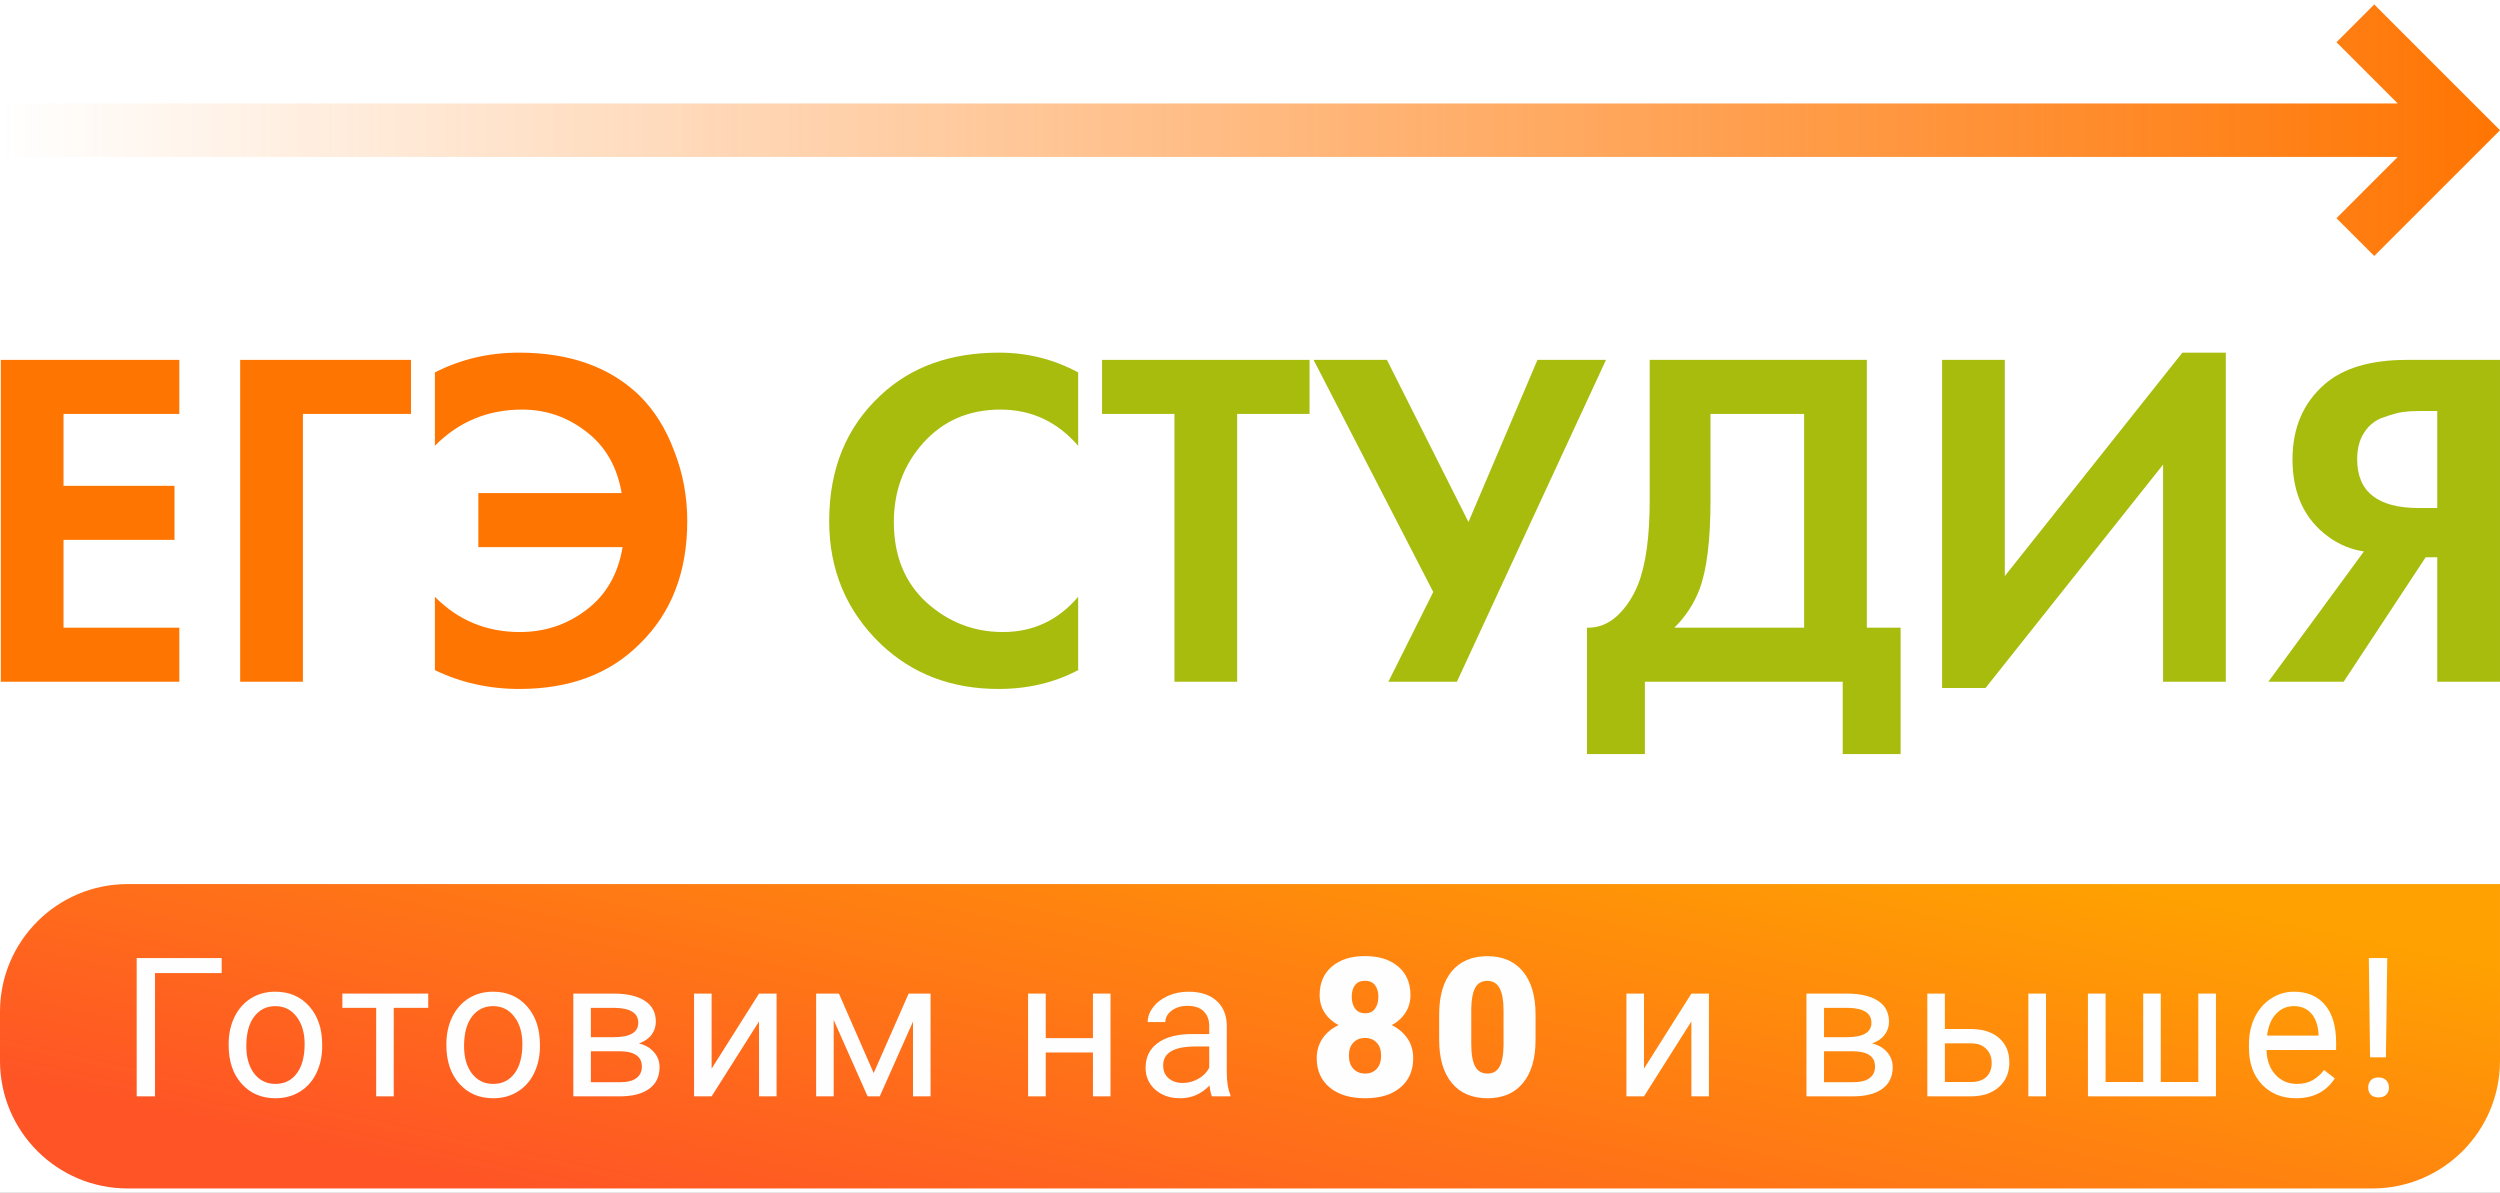 <svg width="197" height="94" viewBox="0 0 197 94" fill="none" xmlns="http://www.w3.org/2000/svg">
<rect x="0" y="0" width="197" height="94" fill="#333333" stroke="none"/>
<g clip-path="url(#clip0_1_2)">
<rect width="197" height="94" fill="white"/>
<path d="M14.131 28.359V32.617H5.006V38.283H13.751V42.541H5.006V49.462H14.131V53.72H0.063V28.359H14.131Z" fill="#FF7502"/>
<path d="M32.386 28.359V32.617H23.869V53.72H18.926V28.359H32.386Z" fill="#FF7502"/>
<path d="M34.27 52.807V47.028C36.095 48.879 38.326 49.804 40.962 49.804C42.939 49.804 44.688 49.221 46.209 48.055C47.755 46.889 48.706 45.241 49.061 43.112H37.692V38.853H48.985C48.63 36.775 47.705 35.165 46.209 34.024C44.714 32.858 43.028 32.275 41.152 32.275C38.44 32.275 36.146 33.226 34.27 35.127V29.347C36.298 28.308 38.503 27.788 40.886 27.788C44.866 27.788 48.022 28.904 50.353 31.134C51.545 32.3 52.47 33.771 53.129 35.545C53.814 37.294 54.156 39.132 54.156 41.059C54.156 45.089 52.901 48.321 50.392 50.754C48.034 53.112 44.878 54.29 40.924 54.29C38.541 54.29 36.323 53.796 34.27 52.807Z" fill="#FF7502"/>
<path d="M84.959 47.028V52.807C83.084 53.796 80.992 54.29 78.686 54.29C74.985 54.29 71.892 53.112 69.408 50.754C66.696 48.143 65.34 44.911 65.34 41.059C65.34 36.952 66.696 33.644 69.408 31.134C71.791 28.904 74.896 27.788 78.724 27.788C80.954 27.788 83.033 28.308 84.959 29.347V35.127C83.312 33.226 81.271 32.275 78.838 32.275C76.354 32.275 74.326 33.15 72.754 34.899C71.208 36.623 70.435 38.701 70.435 41.135C70.435 43.796 71.297 45.913 73.02 47.484C74.744 49.031 76.746 49.804 79.028 49.804C81.411 49.804 83.388 48.879 84.959 47.028Z" fill="#A7BC0D"/>
<path d="M103.192 32.617H97.489V53.72H92.546V32.617H86.842V28.359H103.192V32.617Z" fill="#A7BC0D"/>
<path d="M103.511 28.359H109.29L115.716 41.135L121.153 28.359H126.553L114.804 53.72H109.404L112.94 46.648L103.511 28.359Z" fill="#A7BC0D"/>
<path d="M129.997 28.359H147.107V49.462H149.769V59.423H145.206V53.72H129.617V59.423H125.054V49.462C125.916 49.487 126.702 49.183 127.412 48.549C128.121 47.89 128.679 47.053 129.085 46.039C129.693 44.493 129.997 42.275 129.997 39.386V28.359ZM134.788 32.617V39.386C134.788 42.554 134.497 44.911 133.914 46.458C133.457 47.624 132.798 48.625 131.936 49.462H142.165V32.617H134.788Z" fill="#A7BC0D"/>
<path d="M153.036 28.359H157.979V45.393L171.971 27.788H175.394V53.72H170.451V36.61L156.458 54.214H153.036V28.359Z" fill="#A7BC0D"/>
<path d="M196.999 28.359V53.72H192.056V43.91H191.144L184.68 53.72H178.748L186.277 43.454C185.263 43.302 184.338 42.922 183.501 42.313C181.6 40.944 180.65 38.904 180.65 36.191C180.65 33.733 181.486 31.768 183.159 30.298C184.629 29.005 186.797 28.359 189.661 28.359H196.999ZM192.056 32.389H190.535C190.13 32.389 189.737 32.415 189.357 32.465C188.977 32.516 188.47 32.655 187.836 32.883C187.202 33.086 186.695 33.479 186.315 34.062C185.935 34.62 185.745 35.33 185.745 36.191C185.745 38.752 187.367 40.032 190.612 40.032H192.056V32.389Z" fill="#A7BC0D"/>
<path fill-rule="evenodd" clip-rule="evenodd" d="M188.94 12.366H0.039V8.155H188.94L184.112 3.328L187.089 0.35L197 10.261L187.089 20.171L184.112 17.194L188.94 12.366Z" fill="url(#paint0_linear_1_2)"/>
<path d="M0 79.722C0 74.168 4.502 69.666 10.055 69.666H196.999V83.594C196.999 89.148 192.497 93.65 186.944 93.65H10.055C4.502 93.65 0 89.148 0 83.594V79.722Z" fill="url(#paint1_linear_1_2)"/>
<path d="M17.469 76.679H12.215V86.392H10.771V75.496H17.469V76.679Z" fill="#FEFEFE"/>
<path d="M18.018 82.269C18.018 81.476 18.173 80.762 18.482 80.129C18.796 79.495 19.23 79.006 19.784 78.662C20.343 78.318 20.979 78.146 21.692 78.146C22.795 78.146 23.686 78.527 24.364 79.291C25.048 80.054 25.389 81.069 25.389 82.336V82.434C25.389 83.222 25.237 83.93 24.933 84.559C24.634 85.183 24.202 85.669 23.638 86.018C23.079 86.368 22.436 86.542 21.707 86.542C20.61 86.542 19.719 86.16 19.036 85.397C18.357 84.634 18.018 83.624 18.018 82.366V82.269ZM19.41 82.434C19.41 83.332 19.617 84.053 20.031 84.596C20.45 85.14 21.009 85.412 21.707 85.412C22.411 85.412 22.97 85.138 23.384 84.589C23.798 84.035 24.005 83.262 24.005 82.269C24.005 81.381 23.793 80.663 23.369 80.114C22.95 79.56 22.391 79.283 21.692 79.283C21.009 79.283 20.458 79.555 20.039 80.099C19.619 80.643 19.41 81.421 19.41 82.434Z" fill="#FEFEFE"/>
<path d="M33.744 79.418H31.027V86.392H29.643V79.418H26.979V78.295H33.744V79.418Z" fill="#FEFEFE"/>
<path d="M35.176 82.269C35.176 81.476 35.331 80.762 35.64 80.129C35.955 79.495 36.389 79.006 36.942 78.662C37.501 78.318 38.137 78.146 38.851 78.146C39.953 78.146 40.844 78.527 41.522 79.291C42.206 80.054 42.548 81.069 42.548 82.336V82.434C42.548 83.222 42.395 83.93 42.091 84.559C41.792 85.183 41.36 85.669 40.796 86.018C40.238 86.368 39.594 86.542 38.866 86.542C37.768 86.542 36.878 86.16 36.194 85.397C35.516 84.634 35.176 83.624 35.176 82.366V82.269ZM36.568 82.434C36.568 83.332 36.775 84.053 37.189 84.596C37.608 85.14 38.167 85.412 38.866 85.412C39.569 85.412 40.128 85.138 40.542 84.589C40.956 84.035 41.163 83.262 41.163 82.269C41.163 81.381 40.951 80.663 40.527 80.114C40.108 79.56 39.549 79.283 38.851 79.283C38.167 79.283 37.616 79.555 37.197 80.099C36.778 80.643 36.568 81.421 36.568 82.434Z" fill="#FEFEFE"/>
<path d="M45.177 86.392V78.295H48.335C49.413 78.295 50.239 78.485 50.812 78.864C51.391 79.238 51.681 79.79 51.681 80.518C51.681 80.892 51.568 81.231 51.344 81.536C51.119 81.835 50.787 82.064 50.348 82.224C50.837 82.339 51.229 82.563 51.523 82.898C51.823 83.232 51.972 83.631 51.972 84.095C51.972 84.838 51.698 85.407 51.149 85.801C50.605 86.195 49.834 86.392 48.837 86.392H45.177ZM46.562 82.838V85.277H48.852C49.43 85.277 49.862 85.17 50.146 84.956C50.436 84.741 50.58 84.439 50.58 84.05C50.58 83.242 49.987 82.838 48.799 82.838H46.562ZM46.562 81.73H48.35C49.647 81.73 50.296 81.351 50.296 80.593C50.296 79.834 49.682 79.443 48.455 79.418H46.562V81.73Z" fill="#FEFEFE"/>
<path d="M59.811 78.295H61.195V86.392H59.811V80.488L56.076 86.392H54.692V78.295H56.076V84.207L59.811 78.295Z" fill="#FEFEFE"/>
<path d="M68.846 84.559L71.6 78.295H73.329V86.392H71.944V80.503L69.325 86.392H68.367L65.696 80.376V86.392H64.311V78.295H66.107L68.846 84.559Z" fill="#FEFEFE"/>
<path d="M87.509 86.392H86.124V82.935H82.405V86.392H81.013V78.295H82.405V81.805H86.124V78.295H87.509V86.392Z" fill="#FEFEFE"/>
<path d="M95.504 86.392C95.424 86.233 95.359 85.948 95.309 85.539C94.666 86.208 93.898 86.542 93.004 86.542C92.206 86.542 91.55 86.318 91.036 85.869C90.528 85.415 90.273 84.841 90.273 84.147C90.273 83.304 90.592 82.651 91.231 82.187C91.874 81.718 92.778 81.483 93.94 81.483H95.287V80.847C95.287 80.363 95.142 79.979 94.853 79.695C94.564 79.405 94.137 79.261 93.573 79.261C93.079 79.261 92.665 79.385 92.331 79.635C91.997 79.884 91.83 80.186 91.83 80.54H90.438C90.438 80.136 90.58 79.747 90.864 79.373C91.154 78.994 91.543 78.694 92.032 78.475C92.526 78.255 93.067 78.146 93.656 78.146C94.589 78.146 95.32 78.38 95.848 78.849C96.377 79.313 96.651 79.954 96.671 80.772V84.499C96.671 85.243 96.766 85.834 96.956 86.273V86.392H95.504ZM93.207 85.337C93.641 85.337 94.052 85.225 94.441 85.001C94.831 84.776 95.112 84.484 95.287 84.125V82.464H94.202C92.506 82.464 91.657 82.96 91.657 83.953C91.657 84.387 91.802 84.726 92.092 84.971C92.381 85.215 92.753 85.337 93.207 85.337Z" fill="#FEFEFE"/>
<path d="M111.143 78.407C111.143 78.936 111.011 79.403 110.747 79.807C110.487 80.211 110.128 80.535 109.669 80.78C110.188 81.034 110.599 81.383 110.904 81.828C111.208 82.266 111.36 82.788 111.36 83.391C111.36 84.364 111.023 85.133 110.35 85.697C109.681 86.26 108.758 86.542 107.581 86.542C106.399 86.542 105.466 86.26 104.782 85.697C104.099 85.128 103.757 84.359 103.757 83.391C103.757 82.808 103.907 82.291 104.206 81.843C104.505 81.393 104.929 81.039 105.478 80.78C105.014 80.535 104.65 80.211 104.385 79.807C104.121 79.403 103.989 78.936 103.989 78.407C103.989 77.46 104.311 76.711 104.954 76.162C105.598 75.614 106.466 75.339 107.559 75.339C108.661 75.339 109.534 75.614 110.178 76.162C110.821 76.711 111.143 77.46 111.143 78.407ZM108.831 83.189C108.831 82.74 108.713 82.396 108.479 82.157C108.249 81.912 107.945 81.79 107.566 81.79C107.187 81.79 106.88 81.912 106.646 82.157C106.411 82.396 106.294 82.74 106.294 83.189C106.294 83.624 106.411 83.968 106.646 84.222C106.885 84.472 107.197 84.596 107.581 84.596C107.955 84.596 108.257 84.472 108.486 84.222C108.716 83.973 108.831 83.629 108.831 83.189ZM107.559 77.285C107.219 77.285 106.96 77.397 106.78 77.622C106.606 77.841 106.518 78.148 106.518 78.542C106.518 78.931 106.608 79.246 106.788 79.485C106.967 79.725 107.232 79.844 107.581 79.844C107.925 79.844 108.182 79.725 108.352 79.485C108.526 79.246 108.614 78.931 108.614 78.542C108.614 78.153 108.524 77.846 108.344 77.622C108.17 77.397 107.908 77.285 107.559 77.285Z" fill="#FEFEFE"/>
<path d="M121.002 81.94C121.002 83.412 120.67 84.546 120.007 85.345C119.348 86.143 118.418 86.542 117.215 86.542C116.003 86.542 115.065 86.141 114.401 85.337C113.738 84.534 113.406 83.401 113.406 81.94V79.949C113.406 78.477 113.735 77.342 114.394 76.544C115.058 75.746 115.993 75.347 117.2 75.347C118.408 75.347 119.343 75.748 120.007 76.552C120.67 77.355 121.002 78.49 121.002 79.957V81.94ZM118.48 79.627C118.48 78.844 118.378 78.26 118.173 77.876C117.969 77.487 117.644 77.293 117.2 77.293C116.766 77.293 116.449 77.472 116.25 77.831C116.055 78.191 115.951 78.734 115.936 79.463V82.247C115.936 83.06 116.038 83.656 116.242 84.035C116.447 84.409 116.771 84.596 117.215 84.596C117.644 84.596 117.961 84.414 118.166 84.05C118.37 83.681 118.475 83.105 118.48 82.321V79.627Z" fill="#FEFEFE"/>
<path d="M133.281 78.295H134.665V86.392H133.281V80.488L129.547 86.392H128.162V78.295H129.547V84.207L133.281 78.295Z" fill="#FEFEFE"/>
<path d="M142.349 86.392V78.295H145.508C146.585 78.295 147.411 78.485 147.985 78.864C148.563 79.238 148.853 79.79 148.853 80.518C148.853 80.892 148.74 81.231 148.516 81.536C148.291 81.835 147.96 82.064 147.521 82.224C148.01 82.339 148.401 82.563 148.695 82.898C148.995 83.232 149.145 83.631 149.145 84.095C149.145 84.838 148.87 85.407 148.321 85.801C147.778 86.195 147.007 86.392 146.009 86.392H142.349ZM143.734 82.838V85.277H146.024C146.603 85.277 147.034 85.17 147.319 84.956C147.608 84.741 147.753 84.439 147.753 84.05C147.753 83.242 147.159 82.838 145.971 82.838H143.734ZM143.734 81.73H145.522C146.82 81.73 147.468 81.351 147.468 80.593C147.468 79.834 146.855 79.443 145.627 79.418H143.734V81.73Z" fill="#FEFEFE"/>
<path d="M153.256 81.087H155.359C156.277 81.097 157.003 81.336 157.537 81.805C158.07 82.274 158.337 82.91 158.337 83.713C158.337 84.522 158.063 85.17 157.514 85.659C156.965 86.148 156.227 86.392 155.299 86.392H151.872V78.295H153.256V81.087ZM161.226 86.392H159.834V78.295H161.226V86.392ZM153.256 82.217V85.262H155.314C155.833 85.262 156.234 85.13 156.519 84.866C156.803 84.596 156.945 84.23 156.945 83.766C156.945 83.317 156.806 82.95 156.526 82.666C156.252 82.376 155.865 82.227 155.366 82.217H153.256Z" fill="#FEFEFE"/>
<path d="M165.921 78.295V85.262H168.885V78.295H170.269V85.262H173.225V78.295H174.617V86.392H164.529V78.295H165.921Z" fill="#FEFEFE"/>
<path d="M180.929 86.542C179.831 86.542 178.938 86.183 178.249 85.465C177.561 84.741 177.217 83.776 177.217 82.568V82.314C177.217 81.511 177.369 80.795 177.673 80.166C177.983 79.532 178.412 79.039 178.96 78.684C179.514 78.325 180.113 78.146 180.756 78.146C181.809 78.146 182.627 78.492 183.211 79.186C183.795 79.879 184.087 80.872 184.087 82.164V82.74H178.601C178.621 83.539 178.853 84.185 179.297 84.679C179.746 85.168 180.315 85.412 181.003 85.412C181.492 85.412 181.906 85.312 182.246 85.113C182.585 84.913 182.882 84.649 183.136 84.32L183.982 84.978C183.303 86.021 182.286 86.542 180.929 86.542ZM180.756 79.283C180.198 79.283 179.729 79.488 179.35 79.897C178.97 80.301 178.736 80.87 178.646 81.603H182.702V81.498C182.662 80.795 182.473 80.251 182.133 79.867C181.794 79.478 181.335 79.283 180.756 79.283Z" fill="#FEFEFE"/>
<path d="M188.011 83.317H186.761L186.664 75.496H188.116L188.011 83.317ZM186.612 85.697C186.612 85.472 186.679 85.285 186.814 85.135C186.953 84.981 187.158 84.903 187.427 84.903C187.697 84.903 187.901 84.981 188.041 85.135C188.181 85.285 188.25 85.472 188.25 85.697C188.25 85.921 188.181 86.108 188.041 86.258C187.901 86.402 187.697 86.475 187.427 86.475C187.158 86.475 186.953 86.402 186.814 86.258C186.679 86.108 186.612 85.921 186.612 85.697Z" fill="#FEFEFE"/>
</g>
<defs>
<linearGradient id="paint0_linear_1_2" x1="197.001" y1="10.261" x2="0.039" y2="10.261" gradientUnits="userSpaceOnUse">
<stop stop-color="#FF7502"/>
<stop offset="1" stop-color="#FF7502" stop-opacity="0"/>
</linearGradient>
<linearGradient id="paint1_linear_1_2" x1="37.945" y1="93.65" x2="48.782" y2="43.859" gradientUnits="userSpaceOnUse">
<stop stop-color="#FF5426"/>
<stop offset="1" stop-color="#FFA101"/>
</linearGradient>
<clipPath id="clip0_1_2">
<rect width="197" height="94" fill="white"/>
</clipPath>
</defs>
</svg>
